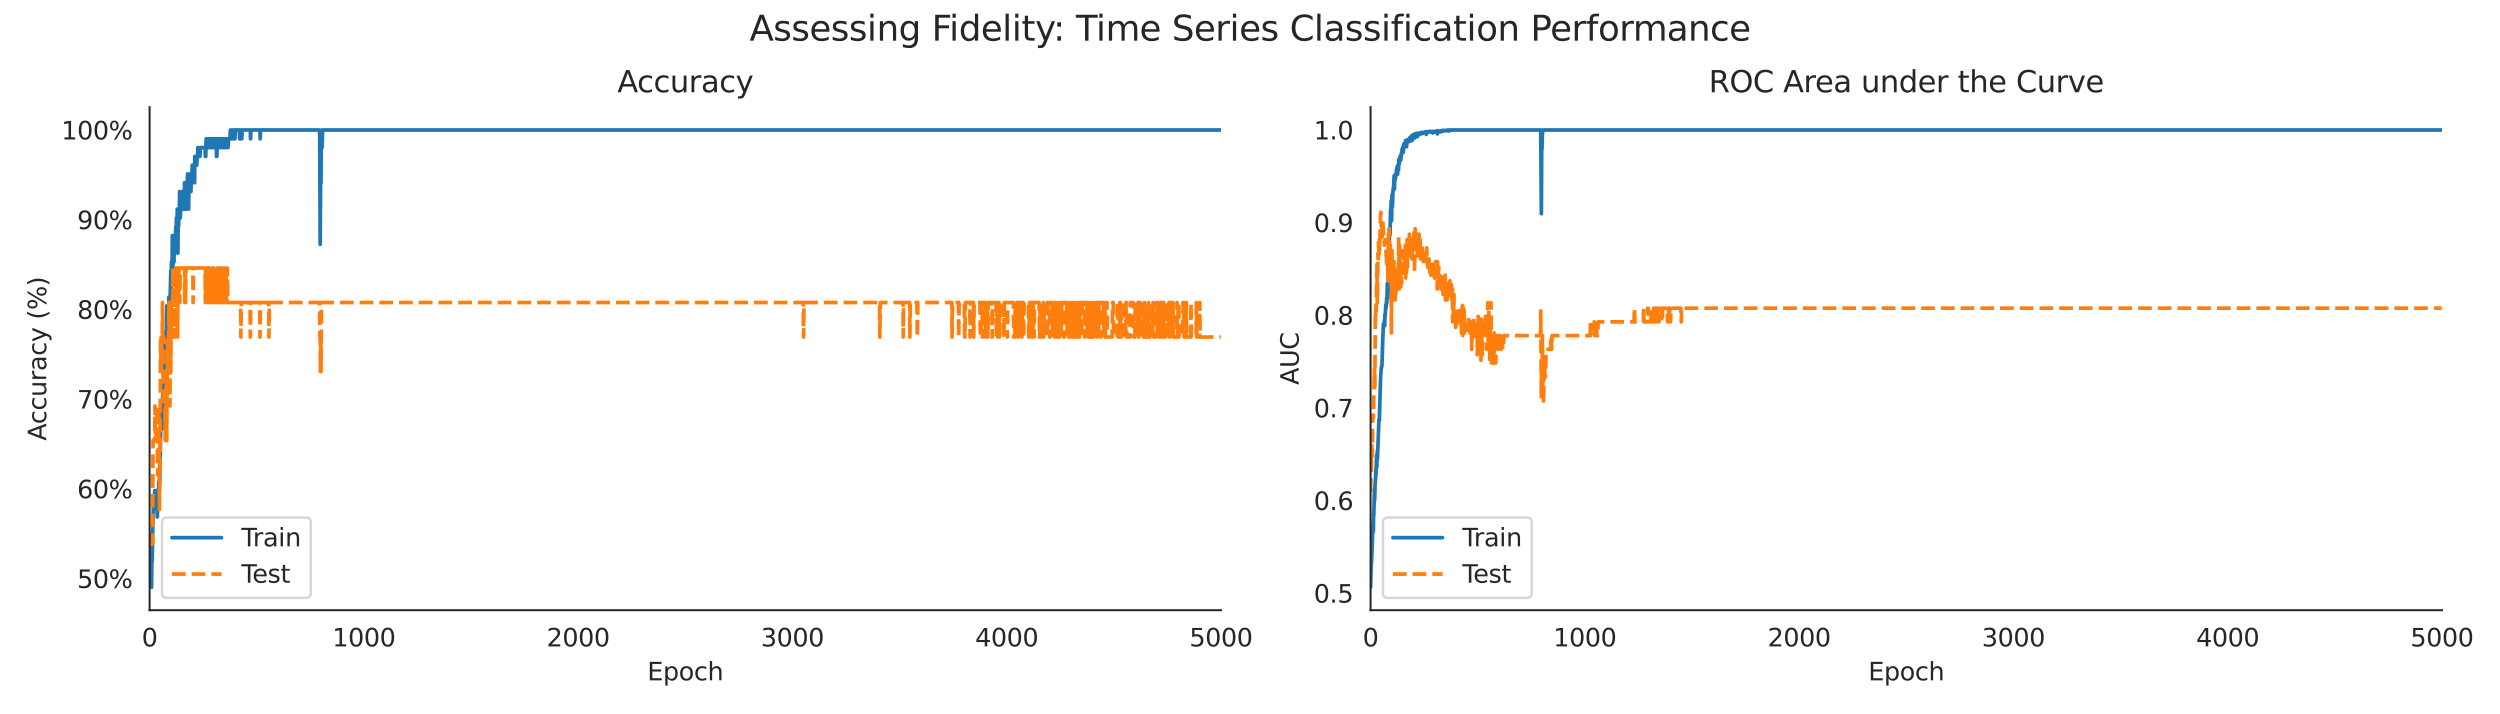 <?xml version="1.0" encoding="utf-8" standalone="no"?>
<!DOCTYPE svg PUBLIC "-//W3C//DTD SVG 1.1//EN"
  "http://www.w3.org/Graphics/SVG/1.1/DTD/svg11.dtd">
<svg xmlns:xlink="http://www.w3.org/1999/xlink" width="1008pt" height="288pt" viewBox="0 0 1008 288" xmlns="http://www.w3.org/2000/svg" version="1.1">
 <defs>
  <style type="text/css">*{stroke-linejoin: round; stroke-linecap: butt}</style>
 </defs>
 <g id="figure_1">
  <g id="patch_1">
   <path d="M 0 288 
L 1008 288 
L 1008 0 
L 0 0 
z
" style="fill: #ffffff"/>
  </g>
  <g id="axes_1">
   <g id="patch_2">
    <path d="M 60.32 246.04 
L 492.3 246.04 
L 492.3 43.2 
L 60.32 43.2 
z
" style="fill: #ffffff"/>
   </g>
   <g id="matplotlib.axis_1">
    <g id="xtick_1">
     <g id="text_1">
      <!-- 0 -->
      <g style="fill: #262626" transform="translate(57.139 260.638) scale(0.1 -0.1)">
       <defs>
        <path id="DejaVuSans-30" d="M 2034 4250 
Q 1547 4250 1301 3770 
Q 1056 3291 1056 2328 
Q 1056 1369 1301 889 
Q 1547 409 2034 409 
Q 2525 409 2770 889 
Q 3016 1369 3016 2328 
Q 3016 3291 2770 3770 
Q 2525 4250 2034 4250 
z
M 2034 4750 
Q 2819 4750 3233 4129 
Q 3647 3509 3647 2328 
Q 3647 1150 3233 529 
Q 2819 -91 2034 -91 
Q 1250 -91 836 529 
Q 422 1150 422 2328 
Q 422 3509 836 4129 
Q 1250 4750 2034 4750 
z
" transform="scale(0.016)"/>
       </defs>
       <use xlink:href="#DejaVuSans-30"/>
      </g>
     </g>
    </g>
    <g id="xtick_2">
     <g id="text_2">
      <!-- 1000 -->
      <g style="fill: #262626" transform="translate(133.991 260.638) scale(0.1 -0.1)">
       <defs>
        <path id="DejaVuSans-31" d="M 794 531 
L 1825 531 
L 1825 4091 
L 703 3866 
L 703 4441 
L 1819 4666 
L 2450 4666 
L 2450 531 
L 3481 531 
L 3481 0 
L 794 0 
L 794 531 
z
" transform="scale(0.016)"/>
       </defs>
       <use xlink:href="#DejaVuSans-31"/>
       <use xlink:href="#DejaVuSans-30" x="63.623"/>
       <use xlink:href="#DejaVuSans-30" x="127.246"/>
       <use xlink:href="#DejaVuSans-30" x="190.869"/>
      </g>
     </g>
    </g>
    <g id="xtick_3">
     <g id="text_3">
      <!-- 2000 -->
      <g style="fill: #262626" transform="translate(220.387 260.638) scale(0.1 -0.1)">
       <defs>
        <path id="DejaVuSans-32" d="M 1228 531 
L 3431 531 
L 3431 0 
L 469 0 
L 469 531 
Q 828 903 1448 1529 
Q 2069 2156 2228 2338 
Q 2531 2678 2651 2914 
Q 2772 3150 2772 3378 
Q 2772 3750 2511 3984 
Q 2250 4219 1831 4219 
Q 1534 4219 1204 4116 
Q 875 4013 500 3803 
L 500 4441 
Q 881 4594 1212 4672 
Q 1544 4750 1819 4750 
Q 2544 4750 2975 4387 
Q 3406 4025 3406 3419 
Q 3406 3131 3298 2873 
Q 3191 2616 2906 2266 
Q 2828 2175 2409 1742 
Q 1991 1309 1228 531 
z
" transform="scale(0.016)"/>
       </defs>
       <use xlink:href="#DejaVuSans-32"/>
       <use xlink:href="#DejaVuSans-30" x="63.623"/>
       <use xlink:href="#DejaVuSans-30" x="127.246"/>
       <use xlink:href="#DejaVuSans-30" x="190.869"/>
      </g>
     </g>
    </g>
    <g id="xtick_4">
     <g id="text_4">
      <!-- 3000 -->
      <g style="fill: #262626" transform="translate(306.783 260.638) scale(0.1 -0.1)">
       <defs>
        <path id="DejaVuSans-33" d="M 2597 2516 
Q 3050 2419 3304 2112 
Q 3559 1806 3559 1356 
Q 3559 666 3084 287 
Q 2609 -91 1734 -91 
Q 1441 -91 1130 -33 
Q 819 25 488 141 
L 488 750 
Q 750 597 1062 519 
Q 1375 441 1716 441 
Q 2309 441 2620 675 
Q 2931 909 2931 1356 
Q 2931 1769 2642 2001 
Q 2353 2234 1838 2234 
L 1294 2234 
L 1294 2753 
L 1863 2753 
Q 2328 2753 2575 2939 
Q 2822 3125 2822 3475 
Q 2822 3834 2567 4026 
Q 2313 4219 1838 4219 
Q 1578 4219 1281 4162 
Q 984 4106 628 3988 
L 628 4550 
Q 988 4650 1302 4700 
Q 1616 4750 1894 4750 
Q 2613 4750 3031 4423 
Q 3450 4097 3450 3541 
Q 3450 3153 3228 2886 
Q 3006 2619 2597 2516 
z
" transform="scale(0.016)"/>
       </defs>
       <use xlink:href="#DejaVuSans-33"/>
       <use xlink:href="#DejaVuSans-30" x="63.623"/>
       <use xlink:href="#DejaVuSans-30" x="127.246"/>
       <use xlink:href="#DejaVuSans-30" x="190.869"/>
      </g>
     </g>
    </g>
    <g id="xtick_5">
     <g id="text_5">
      <!-- 4000 -->
      <g style="fill: #262626" transform="translate(393.179 260.638) scale(0.1 -0.1)">
       <defs>
        <path id="DejaVuSans-34" d="M 2419 4116 
L 825 1625 
L 2419 1625 
L 2419 4116 
z
M 2253 4666 
L 3047 4666 
L 3047 1625 
L 3713 1625 
L 3713 1100 
L 3047 1100 
L 3047 0 
L 2419 0 
L 2419 1100 
L 313 1100 
L 313 1709 
L 2253 4666 
z
" transform="scale(0.016)"/>
       </defs>
       <use xlink:href="#DejaVuSans-34"/>
       <use xlink:href="#DejaVuSans-30" x="63.623"/>
       <use xlink:href="#DejaVuSans-30" x="127.246"/>
       <use xlink:href="#DejaVuSans-30" x="190.869"/>
      </g>
     </g>
    </g>
    <g id="xtick_6">
     <g id="text_6">
      <!-- 5000 -->
      <g style="fill: #262626" transform="translate(479.575 260.638) scale(0.1 -0.1)">
       <defs>
        <path id="DejaVuSans-35" d="M 691 4666 
L 3169 4666 
L 3169 4134 
L 1269 4134 
L 1269 2991 
Q 1406 3038 1543 3061 
Q 1681 3084 1819 3084 
Q 2600 3084 3056 2656 
Q 3513 2228 3513 1497 
Q 3513 744 3044 326 
Q 2575 -91 1722 -91 
Q 1428 -91 1123 -41 
Q 819 9 494 109 
L 494 744 
Q 775 591 1075 516 
Q 1375 441 1709 441 
Q 2250 441 2565 725 
Q 2881 1009 2881 1497 
Q 2881 1984 2565 2268 
Q 2250 2553 1709 2553 
Q 1456 2553 1204 2497 
Q 953 2441 691 2322 
L 691 4666 
z
" transform="scale(0.016)"/>
       </defs>
       <use xlink:href="#DejaVuSans-35"/>
       <use xlink:href="#DejaVuSans-30" x="63.623"/>
       <use xlink:href="#DejaVuSans-30" x="127.246"/>
       <use xlink:href="#DejaVuSans-30" x="190.869"/>
      </g>
     </g>
    </g>
    <g id="text_7">
     <!-- Epoch -->
     <g style="fill: #262626" transform="translate(260.999 274.317) scale(0.1 -0.1)">
      <defs>
       <path id="DejaVuSans-45" d="M 628 4666 
L 3578 4666 
L 3578 4134 
L 1259 4134 
L 1259 2753 
L 3481 2753 
L 3481 2222 
L 1259 2222 
L 1259 531 
L 3634 531 
L 3634 0 
L 628 0 
L 628 4666 
z
" transform="scale(0.016)"/>
       <path id="DejaVuSans-70" d="M 1159 525 
L 1159 -1331 
L 581 -1331 
L 581 3500 
L 1159 3500 
L 1159 2969 
Q 1341 3281 1617 3432 
Q 1894 3584 2278 3584 
Q 2916 3584 3314 3078 
Q 3713 2572 3713 1747 
Q 3713 922 3314 415 
Q 2916 -91 2278 -91 
Q 1894 -91 1617 61 
Q 1341 213 1159 525 
z
M 3116 1747 
Q 3116 2381 2855 2742 
Q 2594 3103 2138 3103 
Q 1681 3103 1420 2742 
Q 1159 2381 1159 1747 
Q 1159 1113 1420 752 
Q 1681 391 2138 391 
Q 2594 391 2855 752 
Q 3116 1113 3116 1747 
z
" transform="scale(0.016)"/>
       <path id="DejaVuSans-6f" d="M 1959 3097 
Q 1497 3097 1228 2736 
Q 959 2375 959 1747 
Q 959 1119 1226 758 
Q 1494 397 1959 397 
Q 2419 397 2687 759 
Q 2956 1122 2956 1747 
Q 2956 2369 2687 2733 
Q 2419 3097 1959 3097 
z
M 1959 3584 
Q 2709 3584 3137 3096 
Q 3566 2609 3566 1747 
Q 3566 888 3137 398 
Q 2709 -91 1959 -91 
Q 1206 -91 779 398 
Q 353 888 353 1747 
Q 353 2609 779 3096 
Q 1206 3584 1959 3584 
z
" transform="scale(0.016)"/>
       <path id="DejaVuSans-63" d="M 3122 3366 
L 3122 2828 
Q 2878 2963 2633 3030 
Q 2388 3097 2138 3097 
Q 1578 3097 1268 2742 
Q 959 2388 959 1747 
Q 959 1106 1268 751 
Q 1578 397 2138 397 
Q 2388 397 2633 464 
Q 2878 531 3122 666 
L 3122 134 
Q 2881 22 2623 -34 
Q 2366 -91 2075 -91 
Q 1284 -91 818 406 
Q 353 903 353 1747 
Q 353 2603 823 3093 
Q 1294 3584 2113 3584 
Q 2378 3584 2631 3529 
Q 2884 3475 3122 3366 
z
" transform="scale(0.016)"/>
       <path id="DejaVuSans-68" d="M 3513 2113 
L 3513 0 
L 2938 0 
L 2938 2094 
Q 2938 2591 2744 2837 
Q 2550 3084 2163 3084 
Q 1697 3084 1428 2787 
Q 1159 2491 1159 1978 
L 1159 0 
L 581 0 
L 581 4863 
L 1159 4863 
L 1159 2956 
Q 1366 3272 1645 3428 
Q 1925 3584 2291 3584 
Q 2894 3584 3203 3211 
Q 3513 2838 3513 2113 
z
" transform="scale(0.016)"/>
      </defs>
      <use xlink:href="#DejaVuSans-45"/>
      <use xlink:href="#DejaVuSans-70" x="63.184"/>
      <use xlink:href="#DejaVuSans-6f" x="126.66"/>
      <use xlink:href="#DejaVuSans-63" x="187.842"/>
      <use xlink:href="#DejaVuSans-68" x="242.822"/>
     </g>
    </g>
   </g>
   <g id="matplotlib.axis_2">
    <g id="ytick_1">
     <g id="text_8">
      <!-- 50% -->
      <g style="fill: #262626" transform="translate(31.093 237.073) scale(0.1 -0.1)">
       <defs>
        <path id="DejaVuSans-25" d="M 4653 2053 
Q 4381 2053 4226 1822 
Q 4072 1591 4072 1178 
Q 4072 772 4226 539 
Q 4381 306 4653 306 
Q 4919 306 5073 539 
Q 5228 772 5228 1178 
Q 5228 1588 5073 1820 
Q 4919 2053 4653 2053 
z
M 4653 2450 
Q 5147 2450 5437 2106 
Q 5728 1763 5728 1178 
Q 5728 594 5436 251 
Q 5144 -91 4653 -91 
Q 4153 -91 3862 251 
Q 3572 594 3572 1178 
Q 3572 1766 3864 2108 
Q 4156 2450 4653 2450 
z
M 1428 4353 
Q 1159 4353 1004 4120 
Q 850 3888 850 3481 
Q 850 3069 1003 2837 
Q 1156 2606 1428 2606 
Q 1700 2606 1854 2837 
Q 2009 3069 2009 3481 
Q 2009 3884 1853 4118 
Q 1697 4353 1428 4353 
z
M 4250 4750 
L 4750 4750 
L 1831 -91 
L 1331 -91 
L 4250 4750 
z
M 1428 4750 
Q 1922 4750 2215 4408 
Q 2509 4066 2509 3481 
Q 2509 2891 2217 2550 
Q 1925 2209 1428 2209 
Q 931 2209 642 2551 
Q 353 2894 353 3481 
Q 353 4063 643 4406 
Q 934 4750 1428 4750 
z
" transform="scale(0.016)"/>
       </defs>
       <use xlink:href="#DejaVuSans-35"/>
       <use xlink:href="#DejaVuSans-30" x="63.623"/>
       <use xlink:href="#DejaVuSans-25" x="127.246"/>
      </g>
     </g>
    </g>
    <g id="ytick_2">
     <g id="text_9">
      <!-- 60% -->
      <g style="fill: #262626" transform="translate(31.093 200.902) scale(0.1 -0.1)">
       <defs>
        <path id="DejaVuSans-36" d="M 2113 2584 
Q 1688 2584 1439 2293 
Q 1191 2003 1191 1497 
Q 1191 994 1439 701 
Q 1688 409 2113 409 
Q 2538 409 2786 701 
Q 3034 994 3034 1497 
Q 3034 2003 2786 2293 
Q 2538 2584 2113 2584 
z
M 3366 4563 
L 3366 3988 
Q 3128 4100 2886 4159 
Q 2644 4219 2406 4219 
Q 1781 4219 1451 3797 
Q 1122 3375 1075 2522 
Q 1259 2794 1537 2939 
Q 1816 3084 2150 3084 
Q 2853 3084 3261 2657 
Q 3669 2231 3669 1497 
Q 3669 778 3244 343 
Q 2819 -91 2113 -91 
Q 1303 -91 875 529 
Q 447 1150 447 2328 
Q 447 3434 972 4092 
Q 1497 4750 2381 4750 
Q 2619 4750 2861 4703 
Q 3103 4656 3366 4563 
z
" transform="scale(0.016)"/>
       </defs>
       <use xlink:href="#DejaVuSans-36"/>
       <use xlink:href="#DejaVuSans-30" x="63.623"/>
       <use xlink:href="#DejaVuSans-25" x="127.246"/>
      </g>
     </g>
    </g>
    <g id="ytick_3">
     <g id="text_10">
      <!-- 70% -->
      <g style="fill: #262626" transform="translate(31.093 164.732) scale(0.1 -0.1)">
       <defs>
        <path id="DejaVuSans-37" d="M 525 4666 
L 3525 4666 
L 3525 4397 
L 1831 0 
L 1172 0 
L 2766 4134 
L 525 4134 
L 525 4666 
z
" transform="scale(0.016)"/>
       </defs>
       <use xlink:href="#DejaVuSans-37"/>
       <use xlink:href="#DejaVuSans-30" x="63.623"/>
       <use xlink:href="#DejaVuSans-25" x="127.246"/>
      </g>
     </g>
    </g>
    <g id="ytick_4">
     <g id="text_11">
      <!-- 80% -->
      <g style="fill: #262626" transform="translate(31.093 128.561) scale(0.1 -0.1)">
       <defs>
        <path id="DejaVuSans-38" d="M 2034 2216 
Q 1584 2216 1326 1975 
Q 1069 1734 1069 1313 
Q 1069 891 1326 650 
Q 1584 409 2034 409 
Q 2484 409 2743 651 
Q 3003 894 3003 1313 
Q 3003 1734 2745 1975 
Q 2488 2216 2034 2216 
z
M 1403 2484 
Q 997 2584 770 2862 
Q 544 3141 544 3541 
Q 544 4100 942 4425 
Q 1341 4750 2034 4750 
Q 2731 4750 3128 4425 
Q 3525 4100 3525 3541 
Q 3525 3141 3298 2862 
Q 3072 2584 2669 2484 
Q 3125 2378 3379 2068 
Q 3634 1759 3634 1313 
Q 3634 634 3220 271 
Q 2806 -91 2034 -91 
Q 1263 -91 848 271 
Q 434 634 434 1313 
Q 434 1759 690 2068 
Q 947 2378 1403 2484 
z
M 1172 3481 
Q 1172 3119 1398 2916 
Q 1625 2713 2034 2713 
Q 2441 2713 2670 2916 
Q 2900 3119 2900 3481 
Q 2900 3844 2670 4047 
Q 2441 4250 2034 4250 
Q 1625 4250 1398 4047 
Q 1172 3844 1172 3481 
z
" transform="scale(0.016)"/>
       </defs>
       <use xlink:href="#DejaVuSans-38"/>
       <use xlink:href="#DejaVuSans-30" x="63.623"/>
       <use xlink:href="#DejaVuSans-25" x="127.246"/>
      </g>
     </g>
    </g>
    <g id="ytick_5">
     <g id="text_12">
      <!-- 90% -->
      <g style="fill: #262626" transform="translate(31.093 92.39) scale(0.1 -0.1)">
       <defs>
        <path id="DejaVuSans-39" d="M 703 97 
L 703 672 
Q 941 559 1184 500 
Q 1428 441 1663 441 
Q 2288 441 2617 861 
Q 2947 1281 2994 2138 
Q 2813 1869 2534 1725 
Q 2256 1581 1919 1581 
Q 1219 1581 811 2004 
Q 403 2428 403 3163 
Q 403 3881 828 4315 
Q 1253 4750 1959 4750 
Q 2769 4750 3195 4129 
Q 3622 3509 3622 2328 
Q 3622 1225 3098 567 
Q 2575 -91 1691 -91 
Q 1453 -91 1209 -44 
Q 966 3 703 97 
z
M 1959 2075 
Q 2384 2075 2632 2365 
Q 2881 2656 2881 3163 
Q 2881 3666 2632 3958 
Q 2384 4250 1959 4250 
Q 1534 4250 1286 3958 
Q 1038 3666 1038 3163 
Q 1038 2656 1286 2365 
Q 1534 2075 1959 2075 
z
" transform="scale(0.016)"/>
       </defs>
       <use xlink:href="#DejaVuSans-39"/>
       <use xlink:href="#DejaVuSans-30" x="63.623"/>
       <use xlink:href="#DejaVuSans-25" x="127.246"/>
      </g>
     </g>
    </g>
    <g id="ytick_6">
     <g id="text_13">
      <!-- 100% -->
      <g style="fill: #262626" transform="translate(24.731 56.219) scale(0.1 -0.1)">
       <use xlink:href="#DejaVuSans-31"/>
       <use xlink:href="#DejaVuSans-30" x="63.623"/>
       <use xlink:href="#DejaVuSans-30" x="127.246"/>
       <use xlink:href="#DejaVuSans-25" x="190.869"/>
      </g>
     </g>
    </g>
    <g id="text_14">
     <!-- Accuracy (%) -->
     <g style="fill: #262626" transform="translate(18.651 177.69) rotate(-90) scale(0.1 -0.1)">
      <defs>
       <path id="DejaVuSans-41" d="M 2188 4044 
L 1331 1722 
L 3047 1722 
L 2188 4044 
z
M 1831 4666 
L 2547 4666 
L 4325 0 
L 3669 0 
L 3244 1197 
L 1141 1197 
L 716 0 
L 50 0 
L 1831 4666 
z
" transform="scale(0.016)"/>
       <path id="DejaVuSans-75" d="M 544 1381 
L 544 3500 
L 1119 3500 
L 1119 1403 
Q 1119 906 1312 657 
Q 1506 409 1894 409 
Q 2359 409 2629 706 
Q 2900 1003 2900 1516 
L 2900 3500 
L 3475 3500 
L 3475 0 
L 2900 0 
L 2900 538 
Q 2691 219 2414 64 
Q 2138 -91 1772 -91 
Q 1169 -91 856 284 
Q 544 659 544 1381 
z
M 1991 3584 
L 1991 3584 
z
" transform="scale(0.016)"/>
       <path id="DejaVuSans-72" d="M 2631 2963 
Q 2534 3019 2420 3045 
Q 2306 3072 2169 3072 
Q 1681 3072 1420 2755 
Q 1159 2438 1159 1844 
L 1159 0 
L 581 0 
L 581 3500 
L 1159 3500 
L 1159 2956 
Q 1341 3275 1631 3429 
Q 1922 3584 2338 3584 
Q 2397 3584 2469 3576 
Q 2541 3569 2628 3553 
L 2631 2963 
z
" transform="scale(0.016)"/>
       <path id="DejaVuSans-61" d="M 2194 1759 
Q 1497 1759 1228 1600 
Q 959 1441 959 1056 
Q 959 750 1161 570 
Q 1363 391 1709 391 
Q 2188 391 2477 730 
Q 2766 1069 2766 1631 
L 2766 1759 
L 2194 1759 
z
M 3341 1997 
L 3341 0 
L 2766 0 
L 2766 531 
Q 2569 213 2275 61 
Q 1981 -91 1556 -91 
Q 1019 -91 701 211 
Q 384 513 384 1019 
Q 384 1609 779 1909 
Q 1175 2209 1959 2209 
L 2766 2209 
L 2766 2266 
Q 2766 2663 2505 2880 
Q 2244 3097 1772 3097 
Q 1472 3097 1187 3025 
Q 903 2953 641 2809 
L 641 3341 
Q 956 3463 1253 3523 
Q 1550 3584 1831 3584 
Q 2591 3584 2966 3190 
Q 3341 2797 3341 1997 
z
" transform="scale(0.016)"/>
       <path id="DejaVuSans-79" d="M 2059 -325 
Q 1816 -950 1584 -1140 
Q 1353 -1331 966 -1331 
L 506 -1331 
L 506 -850 
L 844 -850 
Q 1081 -850 1212 -737 
Q 1344 -625 1503 -206 
L 1606 56 
L 191 3500 
L 800 3500 
L 1894 763 
L 2988 3500 
L 3597 3500 
L 2059 -325 
z
" transform="scale(0.016)"/>
       <path id="DejaVuSans-20" transform="scale(0.016)"/>
       <path id="DejaVuSans-28" d="M 1984 4856 
Q 1566 4138 1362 3434 
Q 1159 2731 1159 2009 
Q 1159 1288 1364 580 
Q 1569 -128 1984 -844 
L 1484 -844 
Q 1016 -109 783 600 
Q 550 1309 550 2009 
Q 550 2706 781 3412 
Q 1013 4119 1484 4856 
L 1984 4856 
z
" transform="scale(0.016)"/>
       <path id="DejaVuSans-29" d="M 513 4856 
L 1013 4856 
Q 1481 4119 1714 3412 
Q 1947 2706 1947 2009 
Q 1947 1309 1714 600 
Q 1481 -109 1013 -844 
L 513 -844 
Q 928 -128 1133 580 
Q 1338 1288 1338 2009 
Q 1338 2731 1133 3434 
Q 928 4138 513 4856 
z
" transform="scale(0.016)"/>
      </defs>
      <use xlink:href="#DejaVuSans-41"/>
      <use xlink:href="#DejaVuSans-63" x="66.658"/>
      <use xlink:href="#DejaVuSans-63" x="121.639"/>
      <use xlink:href="#DejaVuSans-75" x="176.619"/>
      <use xlink:href="#DejaVuSans-72" x="239.998"/>
      <use xlink:href="#DejaVuSans-61" x="281.111"/>
      <use xlink:href="#DejaVuSans-63" x="342.391"/>
      <use xlink:href="#DejaVuSans-79" x="397.371"/>
      <use xlink:href="#DejaVuSans-20" x="456.551"/>
      <use xlink:href="#DejaVuSans-28" x="488.338"/>
      <use xlink:href="#DejaVuSans-25" x="527.352"/>
      <use xlink:href="#DejaVuSans-29" x="622.371"/>
     </g>
    </g>
   </g>
   <g id="line2d_1">
    <path d="M 60.32 219.089 
L 60.406 219.089 
L 60.579 215.543 
L 60.666 215.543 
L 60.838 219.089 
L 60.925 219.089 
L 61.098 236.82 
L 61.27 222.635 
L 61.357 226.182 
L 61.616 211.997 
L 61.962 201.358 
L 62.048 201.358 
L 62.134 204.905 
L 62.394 197.812 
L 62.566 201.358 
L 62.739 201.358 
L 62.825 204.905 
L 63.085 197.812 
L 63.257 197.812 
L 63.43 208.451 
L 63.517 204.905 
L 63.689 197.812 
L 63.862 201.358 
L 64.035 194.266 
L 64.381 194.266 
L 64.553 183.628 
L 64.64 183.628 
L 64.813 165.897 
L 64.985 169.443 
L 65.072 169.443 
L 65.158 165.897 
L 65.331 172.989 
L 65.417 162.351 
L 65.504 165.897 
L 65.59 158.805 
L 65.677 162.351 
L 65.763 155.258 
L 65.849 158.805 
L 65.936 155.258 
L 66.022 165.897 
L 66.195 162.351 
L 66.281 144.62 
L 66.368 148.166 
L 66.541 133.982 
L 66.713 141.074 
L 66.886 133.982 
L 67.059 133.982 
L 67.232 123.343 
L 67.318 130.435 
L 67.404 126.889 
L 67.491 137.528 
L 67.664 130.435 
L 67.75 126.889 
L 67.836 130.435 
L 67.923 126.889 
L 68.009 130.435 
L 68.096 119.797 
L 68.268 123.343 
L 68.355 123.343 
L 68.441 126.889 
L 68.873 109.158 
L 69.046 116.251 
L 69.132 105.612 
L 69.219 112.705 
L 69.392 109.158 
L 69.478 94.974 
L 69.651 109.158 
L 69.996 98.52 
L 70.169 105.612 
L 70.256 94.974 
L 70.515 102.066 
L 70.86 91.428 
L 70.947 91.428 
L 71.033 94.974 
L 71.12 87.882 
L 71.292 91.428 
L 71.379 91.428 
L 71.465 84.335 
L 71.724 102.066 
L 71.897 84.335 
L 71.983 91.428 
L 72.243 84.335 
L 72.329 84.335 
L 72.415 77.243 
L 72.588 87.882 
L 72.675 87.882 
L 72.847 84.335 
L 72.934 84.335 
L 73.107 80.789 
L 73.279 84.335 
L 73.452 77.243 
L 73.539 84.335 
L 73.798 77.243 
L 73.971 80.789 
L 74.057 77.243 
L 74.23 84.335 
L 74.403 73.697 
L 74.575 84.335 
L 74.748 77.243 
L 74.921 84.335 
L 75.094 73.697 
L 75.18 80.789 
L 75.439 73.697 
L 75.526 73.697 
L 75.612 70.151 
L 75.785 77.243 
L 75.958 73.697 
L 76.044 84.335 
L 76.217 73.697 
L 76.303 73.697 
L 76.476 70.151 
L 76.562 73.697 
L 76.735 70.151 
L 76.908 70.151 
L 76.994 77.243 
L 77.167 70.151 
L 77.254 73.697 
L 77.513 66.605 
L 77.772 66.605 
L 77.945 70.151 
L 78.204 70.151 
L 78.377 73.697 
L 78.463 73.697 
L 78.55 63.058 
L 78.722 66.605 
L 78.809 66.605 
L 78.982 63.058 
L 79.068 63.058 
L 79.241 66.605 
L 79.327 66.605 
L 79.5 63.058 
L 79.673 63.058 
L 79.759 59.512 
L 79.932 63.058 
L 80.018 59.512 
L 80.191 63.058 
L 80.364 63.058 
L 80.537 59.512 
L 80.623 63.058 
L 80.796 59.512 
L 82.697 59.512 
L 82.783 63.058 
L 82.869 59.512 
L 82.956 63.058 
L 83.129 55.966 
L 83.301 59.512 
L 83.733 59.512 
L 83.82 55.966 
L 83.993 59.512 
L 84.165 59.512 
L 84.252 55.966 
L 84.424 59.512 
L 84.856 59.512 
L 85.029 55.966 
L 85.116 55.966 
L 85.288 59.512 
L 85.461 55.966 
L 85.634 59.512 
L 85.72 59.512 
L 85.807 55.966 
L 85.98 59.512 
L 86.066 55.966 
L 86.239 59.512 
L 86.325 59.512 
L 86.498 55.966 
L 86.671 55.966 
L 86.757 59.512 
L 86.93 55.966 
L 87.103 59.512 
L 87.189 55.966 
L 87.276 63.058 
L 87.362 59.512 
L 87.448 63.058 
L 87.621 55.966 
L 88.226 55.966 
L 88.399 59.512 
L 88.571 55.966 
L 88.744 59.512 
L 88.831 55.966 
L 88.917 59.512 
L 89.09 55.966 
L 89.263 59.512 
L 89.435 55.966 
L 89.954 55.966 
L 90.127 59.512 
L 90.213 55.966 
L 90.386 59.512 
L 90.559 55.966 
L 90.991 55.966 
L 91.077 59.512 
L 91.25 55.966 
L 91.768 55.966 
L 91.941 59.512 
L 92.114 55.966 
L 92.719 55.966 
L 92.891 52.42 
L 92.978 52.42 
L 93.15 55.966 
L 93.323 55.966 
L 93.496 52.42 
L 93.669 52.42 
L 93.842 55.966 
L 94.014 52.42 
L 94.101 52.42 
L 94.274 55.966 
L 94.446 52.42 
L 94.619 52.42 
L 94.706 55.966 
L 94.878 52.42 
L 96.52 52.42 
L 96.606 55.966 
L 96.779 52.42 
L 96.866 55.966 
L 97.038 52.42 
L 97.125 55.966 
L 97.211 52.42 
L 97.384 55.966 
L 97.47 55.966 
L 97.643 52.42 
L 100.926 52.42 
L 101.013 55.966 
L 101.185 52.42 
L 104.814 52.42 
L 104.9 55.966 
L 105.073 52.42 
L 128.832 52.42 
L 128.918 55.966 
L 129.091 98.52 
L 129.35 59.512 
L 129.437 73.697 
L 129.523 55.966 
L 129.61 59.512 
L 129.696 59.512 
L 129.782 52.42 
L 129.869 59.512 
L 130.042 52.42 
L 492.214 52.42 
L 492.214 52.42 
" clip-path="url(#p9c6bc26908)" style="fill: none; stroke: #1f77b4; stroke-width: 1.5; stroke-linecap: round"/>
   </g>
   <g id="line2d_2">
    <path d="M 60.32 219.362 
L 61.53 219.362 
L 61.702 177.627 
L 62.394 177.627 
L 62.48 163.715 
L 62.653 177.627 
L 62.998 177.627 
L 63.171 163.715 
L 63.344 177.627 
L 63.43 177.627 
L 63.603 191.538 
L 63.776 191.538 
L 64.035 163.715 
L 64.294 205.45 
L 64.467 191.538 
L 64.553 191.538 
L 64.726 135.891 
L 64.813 149.803 
L 64.985 135.891 
L 65.072 149.803 
L 65.245 135.891 
L 65.417 135.891 
L 65.504 121.979 
L 65.849 163.715 
L 65.936 163.715 
L 66.022 135.891 
L 66.281 163.715 
L 66.541 163.715 
L 66.627 177.627 
L 66.8 163.715 
L 66.886 177.627 
L 67.059 149.803 
L 67.232 177.627 
L 67.404 149.803 
L 67.491 163.715 
L 67.577 135.891 
L 67.75 149.803 
L 67.923 149.803 
L 68.096 121.979 
L 68.355 149.803 
L 68.441 121.979 
L 68.528 163.715 
L 68.7 121.979 
L 68.787 121.979 
L 68.873 149.803 
L 69.046 121.979 
L 69.305 121.979 
L 69.478 135.891 
L 69.564 135.891 
L 69.737 108.067 
L 69.91 135.891 
L 70.083 108.067 
L 70.342 135.891 
L 70.428 135.891 
L 70.601 108.067 
L 70.774 108.067 
L 70.86 121.979 
L 71.033 108.067 
L 71.12 108.067 
L 71.206 121.979 
L 71.379 108.067 
L 71.465 121.979 
L 71.551 108.067 
L 71.638 135.891 
L 71.724 108.067 
L 71.811 121.979 
L 71.897 108.067 
L 71.983 121.979 
L 72.156 108.067 
L 72.415 108.067 
L 72.502 121.979 
L 72.675 108.067 
L 74.403 108.067 
L 74.489 121.979 
L 74.662 108.067 
L 74.748 108.067 
L 74.835 121.979 
L 75.007 108.067 
L 77.772 108.067 
L 77.858 121.979 
L 78.031 108.067 
L 82.697 108.067 
L 82.783 121.979 
L 82.869 108.067 
L 82.956 121.979 
L 83.042 108.067 
L 83.215 121.979 
L 83.301 121.979 
L 83.474 108.067 
L 84.338 108.067 
L 84.424 121.979 
L 84.597 108.067 
L 85.116 108.067 
L 85.202 121.979 
L 85.375 108.067 
L 85.461 108.067 
L 85.548 121.979 
L 85.72 108.067 
L 85.893 121.979 
L 86.066 108.067 
L 86.152 108.067 
L 86.325 121.979 
L 86.671 121.979 
L 86.757 108.067 
L 86.93 121.979 
L 87.448 121.979 
L 87.621 108.067 
L 87.708 108.067 
L 87.88 121.979 
L 88.399 121.979 
L 88.485 108.067 
L 88.658 121.979 
L 88.744 108.067 
L 88.917 121.979 
L 89.09 108.067 
L 89.176 121.979 
L 89.349 108.067 
L 89.522 108.067 
L 89.695 121.979 
L 90.386 121.979 
L 90.559 108.067 
L 90.731 121.979 
L 91.077 121.979 
L 91.163 108.067 
L 91.336 121.979 
L 91.595 121.979 
L 91.682 108.067 
L 91.855 121.979 
L 97.038 121.979 
L 97.125 135.891 
L 97.297 121.979 
L 100.84 121.979 
L 100.926 135.891 
L 101.099 121.979 
L 104.728 121.979 
L 104.814 135.891 
L 104.987 121.979 
L 108.356 121.979 
L 108.443 135.891 
L 108.615 121.979 
L 128.832 121.979 
L 129.005 135.891 
L 129.091 135.891 
L 129.178 149.803 
L 129.35 135.891 
L 129.437 149.803 
L 129.61 121.979 
L 323.828 121.979 
L 324.001 135.891 
L 324.173 121.979 
L 354.671 121.979 
L 354.758 135.891 
L 354.93 121.979 
L 364.088 121.979 
L 364.175 135.891 
L 364.348 121.979 
L 366.767 121.979 
L 366.853 135.891 
L 367.026 121.979 
L 369.704 121.979 
L 369.877 135.891 
L 370.05 121.979 
L 383.787 121.979 
L 383.873 135.891 
L 384.046 121.979 
L 386.465 121.979 
L 386.551 135.891 
L 386.724 121.979 
L 388.798 121.979 
L 388.97 135.891 
L 389.057 135.891 
L 389.23 121.979 
L 391.044 121.979 
L 391.13 135.891 
L 391.303 121.979 
L 392.513 121.979 
L 392.599 135.891 
L 392.772 121.979 
L 395.104 121.979 
L 395.277 135.891 
L 395.536 135.891 
L 395.709 121.979 
L 395.968 121.979 
L 396.141 135.891 
L 396.314 121.979 
L 397.264 121.979 
L 397.437 135.891 
L 397.524 135.891 
L 397.696 121.979 
L 398.128 121.979 
L 398.301 135.891 
L 398.474 121.979 
L 399.943 121.979 
L 400.029 135.891 
L 400.202 121.979 
L 401.584 121.979 
L 401.757 135.891 
L 401.93 121.979 
L 402.189 121.979 
L 402.275 135.891 
L 402.448 121.979 
L 402.794 121.979 
L 402.967 135.891 
L 403.139 121.979 
L 404.522 121.979 
L 404.694 135.891 
L 404.781 135.891 
L 404.954 121.979 
L 405.99 121.979 
L 406.163 135.891 
L 406.336 121.979 
L 408.582 121.979 
L 408.755 135.891 
L 409.187 135.891 
L 409.36 121.979 
L 409.792 121.979 
L 409.965 135.891 
L 410.137 121.979 
L 410.31 121.979 
L 410.483 135.891 
L 410.656 121.979 
L 411.001 121.979 
L 411.174 135.891 
L 411.261 135.891 
L 411.433 121.979 
L 411.865 121.979 
L 412.038 135.891 
L 412.211 121.979 
L 412.47 121.979 
L 412.643 135.891 
L 412.729 135.891 
L 412.902 121.979 
L 414.63 121.979 
L 414.803 135.891 
L 414.889 135.891 
L 415.062 121.979 
L 415.926 121.979 
L 416.012 135.891 
L 416.099 121.979 
L 416.272 135.891 
L 416.444 135.891 
L 416.617 121.979 
L 416.704 121.979 
L 416.876 135.891 
L 416.963 135.891 
L 417.135 121.979 
L 418.95 121.979 
L 419.123 135.891 
L 419.209 135.891 
L 419.382 121.979 
L 419.9 121.979 
L 420.073 135.891 
L 420.505 135.891 
L 420.678 121.979 
L 420.851 135.891 
L 421.023 121.979 
L 422.146 121.979 
L 422.319 135.891 
L 422.492 121.979 
L 423.097 121.979 
L 423.27 135.891 
L 423.356 135.891 
L 423.529 121.979 
L 424.22 121.979 
L 424.393 135.891 
L 424.566 135.891 
L 424.738 121.979 
L 425.17 121.979 
L 425.257 135.891 
L 425.429 121.979 
L 425.861 121.979 
L 425.948 135.891 
L 426.121 121.979 
L 426.38 121.979 
L 426.553 135.891 
L 426.898 135.891 
L 426.985 121.979 
L 427.157 135.891 
L 427.33 121.979 
L 427.503 135.891 
L 427.935 135.891 
L 428.108 121.979 
L 428.799 121.979 
L 428.972 135.891 
L 429.231 135.891 
L 429.404 121.979 
L 430.095 121.979 
L 430.268 135.891 
L 430.44 121.979 
L 430.786 121.979 
L 430.959 135.891 
L 431.218 135.891 
L 431.391 121.979 
L 431.477 121.979 
L 431.65 135.891 
L 431.823 135.891 
L 431.996 121.979 
L 432.082 121.979 
L 432.255 135.891 
L 432.341 135.891 
L 432.514 121.979 
L 432.773 121.979 
L 432.946 135.891 
L 433.205 135.891 
L 433.292 121.979 
L 433.464 135.891 
L 433.637 121.979 
L 433.81 135.891 
L 433.983 135.891 
L 434.155 121.979 
L 434.415 121.979 
L 434.587 135.891 
L 434.674 135.891 
L 434.847 121.979 
L 435.106 121.979 
L 435.279 135.891 
L 435.451 121.979 
L 435.97 121.979 
L 436.143 135.891 
L 436.315 121.979 
L 437.179 121.979 
L 437.352 135.891 
L 437.525 135.891 
L 437.698 121.979 
L 438.216 121.979 
L 438.389 135.891 
L 438.562 121.979 
L 438.734 121.979 
L 438.907 135.891 
L 439.08 135.891 
L 439.253 121.979 
L 439.339 121.979 
L 439.426 135.891 
L 439.598 121.979 
L 439.771 121.979 
L 439.944 135.891 
L 440.462 135.891 
L 440.635 121.979 
L 440.894 121.979 
L 440.981 135.891 
L 441.154 121.979 
L 441.586 121.979 
L 441.758 135.891 
L 441.931 121.979 
L 442.19 121.979 
L 442.363 135.891 
L 442.536 121.979 
L 442.881 121.979 
L 442.968 135.891 
L 443.141 121.979 
L 443.573 121.979 
L 443.745 135.891 
L 443.918 135.891 
L 444.091 121.979 
L 444.955 121.979 
L 445.128 135.891 
L 445.214 135.891 
L 445.387 121.979 
L 445.473 121.979 
L 445.646 135.891 
L 445.733 135.891 
L 445.905 121.979 
L 446.337 121.979 
L 446.51 135.891 
L 448.411 135.891 
L 448.584 121.979 
L 448.843 121.979 
L 449.016 135.891 
L 450.398 135.891 
L 450.571 121.979 
L 450.744 121.979 
L 450.916 135.891 
L 451.348 135.891 
L 451.521 121.979 
L 451.694 121.979 
L 451.867 135.891 
L 452.126 135.891 
L 452.299 121.979 
L 452.731 121.979 
L 452.903 135.891 
L 453.854 135.891 
L 454.027 121.979 
L 454.113 121.979 
L 454.286 135.891 
L 455.582 135.891 
L 455.754 121.979 
L 456.878 121.979 
L 457.05 135.891 
L 457.569 135.891 
L 457.742 121.979 
L 458.087 121.979 
L 458.26 135.891 
L 458.692 135.891 
L 458.865 121.979 
L 458.951 121.979 
L 459.124 135.891 
L 459.21 135.891 
L 459.383 121.979 
L 459.729 121.979 
L 459.901 135.891 
L 460.679 135.891 
L 460.852 121.979 
L 461.025 135.891 
L 461.197 135.891 
L 461.37 121.979 
L 461.457 121.979 
L 461.629 135.891 
L 461.889 135.891 
L 462.061 121.979 
L 462.234 121.979 
L 462.407 135.891 
L 462.925 135.891 
L 463.098 121.979 
L 463.271 135.891 
L 463.53 135.891 
L 463.617 121.979 
L 463.789 135.891 
L 464.74 135.891 
L 464.912 121.979 
L 465.085 135.891 
L 466.208 135.891 
L 466.381 121.979 
L 466.468 121.979 
L 466.64 135.891 
L 467.418 135.891 
L 467.504 121.979 
L 467.591 135.891 
L 467.764 121.979 
L 468.368 121.979 
L 468.541 135.891 
L 468.714 121.979 
L 468.887 121.979 
L 468.973 135.891 
L 469.146 121.979 
L 469.232 121.979 
L 469.405 135.891 
L 469.923 135.891 
L 470.096 121.979 
L 470.183 121.979 
L 470.355 135.891 
L 471.133 135.891 
L 471.306 121.979 
L 471.392 121.979 
L 471.565 135.891 
L 471.651 135.891 
L 471.824 121.979 
L 472.17 121.979 
L 472.343 135.891 
L 472.861 135.891 
L 472.947 121.979 
L 473.12 135.891 
L 474.416 135.891 
L 474.589 121.979 
L 474.762 135.891 
L 474.848 135.891 
L 475.021 121.979 
L 475.28 121.979 
L 475.453 135.891 
L 476.835 135.891 
L 477.008 121.979 
L 477.267 121.979 
L 477.44 135.891 
L 478.217 135.891 
L 478.304 121.979 
L 478.477 135.891 
L 480.032 135.891 
L 480.205 121.979 
L 480.377 135.891 
L 482.278 135.891 
L 482.364 121.979 
L 482.537 135.891 
L 483.66 135.891 
L 483.747 121.979 
L 483.92 135.891 
L 492.214 135.891 
L 492.214 135.891 
" clip-path="url(#p9c6bc26908)" style="fill: none; stroke-dasharray: 5.55,2.4; stroke-dashoffset: 0; stroke: #ff7f0e; stroke-width: 1.5"/>
   </g>
   <g id="patch_3">
    <path d="M 60.32 246.04 
L 60.32 43.2 
" style="fill: none; stroke: #262626; stroke-width: 0.8; stroke-linejoin: miter; stroke-linecap: square"/>
   </g>
   <g id="patch_4">
    <path d="M 60.32 246.04 
L 492.3 246.04 
" style="fill: none; stroke: #262626; stroke-width: 0.8; stroke-linejoin: miter; stroke-linecap: square"/>
   </g>
   <g id="text_15">
    <!-- Accuracy -->
    <g style="fill: #262626" transform="translate(248.916 37.2) scale(0.12 -0.12)">
     <use xlink:href="#DejaVuSans-41"/>
     <use xlink:href="#DejaVuSans-63" x="66.658"/>
     <use xlink:href="#DejaVuSans-63" x="121.639"/>
     <use xlink:href="#DejaVuSans-75" x="176.619"/>
     <use xlink:href="#DejaVuSans-72" x="239.998"/>
     <use xlink:href="#DejaVuSans-61" x="281.111"/>
     <use xlink:href="#DejaVuSans-63" x="342.391"/>
     <use xlink:href="#DejaVuSans-79" x="397.371"/>
    </g>
   </g>
   <g id="legend_1">
    <g id="patch_5">
     <path d="M 67.32 241.04 
L 123.308 241.04 
Q 125.308 241.04 125.308 239.04 
L 125.308 210.684 
Q 125.308 208.684 123.308 208.684 
L 67.32 208.684 
Q 65.32 208.684 65.32 210.684 
L 65.32 239.04 
Q 65.32 241.04 67.32 241.04 
z
" style="fill: #ffffff; opacity: 0.8; stroke: #cccccc; stroke-linejoin: miter"/>
    </g>
    <g id="line2d_3">
     <path d="M 69.32 216.782 
L 79.32 216.782 
L 89.32 216.782 
" style="fill: none; stroke: #1f77b4; stroke-width: 1.5; stroke-linecap: round"/>
    </g>
    <g id="text_16">
     <!-- Train -->
     <g style="fill: #262626" transform="translate(97.32 220.282) scale(0.1 -0.1)">
      <defs>
       <path id="DejaVuSans-54" d="M -19 4666 
L 3928 4666 
L 3928 4134 
L 2272 4134 
L 2272 0 
L 1638 0 
L 1638 4134 
L -19 4134 
L -19 4666 
z
" transform="scale(0.016)"/>
       <path id="DejaVuSans-69" d="M 603 3500 
L 1178 3500 
L 1178 0 
L 603 0 
L 603 3500 
z
M 603 4863 
L 1178 4863 
L 1178 4134 
L 603 4134 
L 603 4863 
z
" transform="scale(0.016)"/>
       <path id="DejaVuSans-6e" d="M 3513 2113 
L 3513 0 
L 2938 0 
L 2938 2094 
Q 2938 2591 2744 2837 
Q 2550 3084 2163 3084 
Q 1697 3084 1428 2787 
Q 1159 2491 1159 1978 
L 1159 0 
L 581 0 
L 581 3500 
L 1159 3500 
L 1159 2956 
Q 1366 3272 1645 3428 
Q 1925 3584 2291 3584 
Q 2894 3584 3203 3211 
Q 3513 2838 3513 2113 
z
" transform="scale(0.016)"/>
      </defs>
      <use xlink:href="#DejaVuSans-54"/>
      <use xlink:href="#DejaVuSans-72" x="46.334"/>
      <use xlink:href="#DejaVuSans-61" x="87.447"/>
      <use xlink:href="#DejaVuSans-69" x="148.727"/>
      <use xlink:href="#DejaVuSans-6e" x="176.51"/>
     </g>
    </g>
    <g id="line2d_4">
     <path d="M 69.32 231.46 
L 79.32 231.46 
L 89.32 231.46 
" style="fill: none; stroke-dasharray: 5.55,2.4; stroke-dashoffset: 0; stroke: #ff7f0e; stroke-width: 1.5"/>
    </g>
    <g id="text_17">
     <!-- Test -->
     <g style="fill: #262626" transform="translate(97.32 234.96) scale(0.1 -0.1)">
      <defs>
       <path id="DejaVuSans-65" d="M 3597 1894 
L 3597 1613 
L 953 1613 
Q 991 1019 1311 708 
Q 1631 397 2203 397 
Q 2534 397 2845 478 
Q 3156 559 3463 722 
L 3463 178 
Q 3153 47 2828 -22 
Q 2503 -91 2169 -91 
Q 1331 -91 842 396 
Q 353 884 353 1716 
Q 353 2575 817 3079 
Q 1281 3584 2069 3584 
Q 2775 3584 3186 3129 
Q 3597 2675 3597 1894 
z
M 3022 2063 
Q 3016 2534 2758 2815 
Q 2500 3097 2075 3097 
Q 1594 3097 1305 2825 
Q 1016 2553 972 2059 
L 3022 2063 
z
" transform="scale(0.016)"/>
       <path id="DejaVuSans-73" d="M 2834 3397 
L 2834 2853 
Q 2591 2978 2328 3040 
Q 2066 3103 1784 3103 
Q 1356 3103 1142 2972 
Q 928 2841 928 2578 
Q 928 2378 1081 2264 
Q 1234 2150 1697 2047 
L 1894 2003 
Q 2506 1872 2764 1633 
Q 3022 1394 3022 966 
Q 3022 478 2636 193 
Q 2250 -91 1575 -91 
Q 1294 -91 989 -36 
Q 684 19 347 128 
L 347 722 
Q 666 556 975 473 
Q 1284 391 1588 391 
Q 1994 391 2212 530 
Q 2431 669 2431 922 
Q 2431 1156 2273 1281 
Q 2116 1406 1581 1522 
L 1381 1569 
Q 847 1681 609 1914 
Q 372 2147 372 2553 
Q 372 3047 722 3315 
Q 1072 3584 1716 3584 
Q 2034 3584 2315 3537 
Q 2597 3491 2834 3397 
z
" transform="scale(0.016)"/>
       <path id="DejaVuSans-74" d="M 1172 4494 
L 1172 3500 
L 2356 3500 
L 2356 3053 
L 1172 3053 
L 1172 1153 
Q 1172 725 1289 603 
Q 1406 481 1766 481 
L 2356 481 
L 2356 0 
L 1766 0 
Q 1100 0 847 248 
Q 594 497 594 1153 
L 594 3053 
L 172 3053 
L 172 3500 
L 594 3500 
L 594 4494 
L 1172 4494 
z
" transform="scale(0.016)"/>
      </defs>
      <use xlink:href="#DejaVuSans-54"/>
      <use xlink:href="#DejaVuSans-65" x="44.084"/>
      <use xlink:href="#DejaVuSans-73" x="105.607"/>
      <use xlink:href="#DejaVuSans-74" x="157.707"/>
     </g>
    </g>
   </g>
  </g>
  <g id="axes_2">
   <g id="patch_6">
    <path d="M 552.62 246.04 
L 984.6 246.04 
L 984.6 43.2 
L 552.62 43.2 
z
" style="fill: #ffffff"/>
   </g>
   <g id="matplotlib.axis_3">
    <g id="xtick_7">
     <g id="text_18">
      <!-- 0 -->
      <g style="fill: #262626" transform="translate(549.439 260.638) scale(0.1 -0.1)">
       <use xlink:href="#DejaVuSans-30"/>
      </g>
     </g>
    </g>
    <g id="xtick_8">
     <g id="text_19">
      <!-- 1000 -->
      <g style="fill: #262626" transform="translate(626.291 260.638) scale(0.1 -0.1)">
       <use xlink:href="#DejaVuSans-31"/>
       <use xlink:href="#DejaVuSans-30" x="63.623"/>
       <use xlink:href="#DejaVuSans-30" x="127.246"/>
       <use xlink:href="#DejaVuSans-30" x="190.869"/>
      </g>
     </g>
    </g>
    <g id="xtick_9">
     <g id="text_20">
      <!-- 2000 -->
      <g style="fill: #262626" transform="translate(712.687 260.638) scale(0.1 -0.1)">
       <use xlink:href="#DejaVuSans-32"/>
       <use xlink:href="#DejaVuSans-30" x="63.623"/>
       <use xlink:href="#DejaVuSans-30" x="127.246"/>
       <use xlink:href="#DejaVuSans-30" x="190.869"/>
      </g>
     </g>
    </g>
    <g id="xtick_10">
     <g id="text_21">
      <!-- 3000 -->
      <g style="fill: #262626" transform="translate(799.083 260.638) scale(0.1 -0.1)">
       <use xlink:href="#DejaVuSans-33"/>
       <use xlink:href="#DejaVuSans-30" x="63.623"/>
       <use xlink:href="#DejaVuSans-30" x="127.246"/>
       <use xlink:href="#DejaVuSans-30" x="190.869"/>
      </g>
     </g>
    </g>
    <g id="xtick_11">
     <g id="text_22">
      <!-- 4000 -->
      <g style="fill: #262626" transform="translate(885.479 260.638) scale(0.1 -0.1)">
       <use xlink:href="#DejaVuSans-34"/>
       <use xlink:href="#DejaVuSans-30" x="63.623"/>
       <use xlink:href="#DejaVuSans-30" x="127.246"/>
       <use xlink:href="#DejaVuSans-30" x="190.869"/>
      </g>
     </g>
    </g>
    <g id="xtick_12">
     <g id="text_23">
      <!-- 5000 -->
      <g style="fill: #262626" transform="translate(971.875 260.638) scale(0.1 -0.1)">
       <use xlink:href="#DejaVuSans-35"/>
       <use xlink:href="#DejaVuSans-30" x="63.623"/>
       <use xlink:href="#DejaVuSans-30" x="127.246"/>
       <use xlink:href="#DejaVuSans-30" x="190.869"/>
      </g>
     </g>
    </g>
    <g id="text_24">
     <!-- Epoch -->
     <g style="fill: #262626" transform="translate(753.299 274.317) scale(0.1 -0.1)">
      <use xlink:href="#DejaVuSans-45"/>
      <use xlink:href="#DejaVuSans-70" x="63.184"/>
      <use xlink:href="#DejaVuSans-6f" x="126.66"/>
      <use xlink:href="#DejaVuSans-63" x="187.842"/>
      <use xlink:href="#DejaVuSans-68" x="242.822"/>
     </g>
    </g>
   </g>
   <g id="matplotlib.axis_4">
    <g id="ytick_7">
     <g id="text_25">
      <!-- 0.5 -->
      <g style="fill: #262626" transform="translate(529.717 242.989) scale(0.1 -0.1)">
       <defs>
        <path id="DejaVuSans-2e" d="M 684 794 
L 1344 794 
L 1344 0 
L 684 0 
L 684 794 
z
" transform="scale(0.016)"/>
       </defs>
       <use xlink:href="#DejaVuSans-30"/>
       <use xlink:href="#DejaVuSans-2e" x="63.623"/>
       <use xlink:href="#DejaVuSans-35" x="95.41"/>
      </g>
     </g>
    </g>
    <g id="ytick_8">
     <g id="text_26">
      <!-- 0.6 -->
      <g style="fill: #262626" transform="translate(529.717 205.635) scale(0.1 -0.1)">
       <use xlink:href="#DejaVuSans-30"/>
       <use xlink:href="#DejaVuSans-2e" x="63.623"/>
       <use xlink:href="#DejaVuSans-36" x="95.41"/>
      </g>
     </g>
    </g>
    <g id="ytick_9">
     <g id="text_27">
      <!-- 0.7 -->
      <g style="fill: #262626" transform="translate(529.717 168.281) scale(0.1 -0.1)">
       <use xlink:href="#DejaVuSans-30"/>
       <use xlink:href="#DejaVuSans-2e" x="63.623"/>
       <use xlink:href="#DejaVuSans-37" x="95.41"/>
      </g>
     </g>
    </g>
    <g id="ytick_10">
     <g id="text_28">
      <!-- 0.8 -->
      <g style="fill: #262626" transform="translate(529.717 130.927) scale(0.1 -0.1)">
       <use xlink:href="#DejaVuSans-30"/>
       <use xlink:href="#DejaVuSans-2e" x="63.623"/>
       <use xlink:href="#DejaVuSans-38" x="95.41"/>
      </g>
     </g>
    </g>
    <g id="ytick_11">
     <g id="text_29">
      <!-- 0.9 -->
      <g style="fill: #262626" transform="translate(529.717 93.573) scale(0.1 -0.1)">
       <use xlink:href="#DejaVuSans-30"/>
       <use xlink:href="#DejaVuSans-2e" x="63.623"/>
       <use xlink:href="#DejaVuSans-39" x="95.41"/>
      </g>
     </g>
    </g>
    <g id="ytick_12">
     <g id="text_30">
      <!-- 1.0 -->
      <g style="fill: #262626" transform="translate(529.717 56.219) scale(0.1 -0.1)">
       <use xlink:href="#DejaVuSans-31"/>
       <use xlink:href="#DejaVuSans-2e" x="63.623"/>
       <use xlink:href="#DejaVuSans-30" x="95.41"/>
      </g>
     </g>
    </g>
    <g id="text_31">
     <!-- AUC -->
     <g style="fill: #262626" transform="translate(523.637 155.191) rotate(-90) scale(0.1 -0.1)">
      <defs>
       <path id="DejaVuSans-55" d="M 556 4666 
L 1191 4666 
L 1191 1831 
Q 1191 1081 1462 751 
Q 1734 422 2344 422 
Q 2950 422 3222 751 
Q 3494 1081 3494 1831 
L 3494 4666 
L 4128 4666 
L 4128 1753 
Q 4128 841 3676 375 
Q 3225 -91 2344 -91 
Q 1459 -91 1007 375 
Q 556 841 556 1753 
L 556 4666 
z
" transform="scale(0.016)"/>
       <path id="DejaVuSans-43" d="M 4122 4306 
L 4122 3641 
Q 3803 3938 3442 4084 
Q 3081 4231 2675 4231 
Q 1875 4231 1450 3742 
Q 1025 3253 1025 2328 
Q 1025 1406 1450 917 
Q 1875 428 2675 428 
Q 3081 428 3442 575 
Q 3803 722 4122 1019 
L 4122 359 
Q 3791 134 3420 21 
Q 3050 -91 2638 -91 
Q 1578 -91 968 557 
Q 359 1206 359 2328 
Q 359 3453 968 4101 
Q 1578 4750 2638 4750 
Q 3056 4750 3426 4639 
Q 3797 4528 4122 4306 
z
" transform="scale(0.016)"/>
      </defs>
      <use xlink:href="#DejaVuSans-41"/>
      <use xlink:href="#DejaVuSans-55" x="68.408"/>
      <use xlink:href="#DejaVuSans-43" x="141.602"/>
     </g>
    </g>
   </g>
   <g id="line2d_5">
    <path d="M 552.62 236.82 
L 552.879 226.193 
L 552.966 227.198 
L 553.398 216.499 
L 553.657 210.467 
L 553.743 214.344 
L 553.83 207.164 
L 553.916 207.882 
L 554.175 197.183 
L 554.262 201.635 
L 554.434 195.028 
L 554.607 193.305 
L 554.694 189.571 
L 554.78 191.725 
L 555.039 183.683 
L 555.125 188.422 
L 555.298 182.031 
L 555.385 185.191 
L 555.989 169.178 
L 556.076 169.752 
L 556.162 169.25 
L 556.421 159.699 
L 556.681 151.801 
L 556.94 147.995 
L 557.026 148.282 
L 557.113 148.067 
L 557.199 147.277 
L 557.545 136.434 
L 557.804 130.618 
L 558.063 131.551 
L 558.236 128.894 
L 558.322 131.336 
L 558.409 126.812 
L 558.495 127.386 
L 558.668 124.873 
L 558.754 122.863 
L 558.927 123.868 
L 559.1 120.206 
L 559.186 122.001 
L 559.359 114.318 
L 559.618 120.206 
L 559.704 117.549 
L 559.877 99.597 
L 559.964 106.778 
L 560.05 105.342 
L 560.223 92.057 
L 560.396 95.073 
L 560.482 94.212 
L 560.655 84.733 
L 560.741 85.882 
L 560.828 84.446 
L 560.914 80.927 
L 561.087 88.97 
L 561.26 78.558 
L 561.432 83.297 
L 561.605 77.84 
L 561.692 76.332 
L 561.778 76.834 
L 562.124 70.874 
L 562.21 76.332 
L 562.469 70.515 
L 562.556 72.311 
L 562.728 71.233 
L 562.901 69.725 
L 562.988 70.444 
L 563.074 68.217 
L 563.16 69.366 
L 563.247 69.079 
L 563.333 67.212 
L 563.506 70.3 
L 563.679 66.422 
L 563.765 66.566 
L 563.851 68.648 
L 563.938 67.428 
L 564.024 64.268 
L 564.197 66.063 
L 564.37 63.909 
L 564.456 64.914 
L 564.543 63.047 
L 564.629 63.478 
L 564.715 62.688 
L 564.802 64.555 
L 564.888 63.837 
L 565.061 61.755 
L 565.147 62.114 
L 565.234 61.611 
L 565.32 60.175 
L 565.407 60.534 
L 565.493 60.462 
L 565.579 59.313 
L 565.666 61.539 
L 565.752 60.462 
L 565.839 61.324 
L 566.011 58.236 
L 566.098 57.949 
L 566.271 58.452 
L 566.357 57.877 
L 566.443 58.093 
L 566.53 59.098 
L 566.703 56.728 
L 566.875 58.38 
L 567.048 57.016 
L 567.135 59.17 
L 567.307 56.369 
L 567.394 56.441 
L 567.567 57.303 
L 567.739 56.657 
L 567.826 56.657 
L 567.912 56.154 
L 567.998 56.513 
L 568.085 56.082 
L 568.171 56.872 
L 568.258 56.441 
L 568.344 57.016 
L 568.517 55.364 
L 568.603 55.651 
L 568.776 56.154 
L 568.862 55.579 
L 569.035 56.441 
L 569.208 54.718 
L 569.381 56.657 
L 569.554 55.149 
L 569.64 55.149 
L 569.726 54.287 
L 569.899 55.005 
L 569.986 54.646 
L 570.072 55.292 
L 570.158 54.861 
L 570.331 55.651 
L 570.418 55.292 
L 570.504 54 
L 570.59 54.143 
L 570.763 53.856 
L 570.936 55.005 
L 571.022 54.861 
L 571.282 53.713 
L 571.368 53.928 
L 571.454 55.149 
L 571.627 53.713 
L 571.714 53.856 
L 571.8 54 
L 572.059 53.713 
L 572.232 54.287 
L 572.318 54 
L 572.405 54.143 
L 572.491 53.856 
L 572.577 54 
L 572.75 53.569 
L 572.837 53.713 
L 572.923 53.856 
L 573.009 53.353 
L 573.096 53.641 
L 573.182 53.497 
L 573.355 53.928 
L 573.441 53.569 
L 573.528 53.641 
L 573.787 53.425 
L 573.873 53.641 
L 573.96 53.569 
L 574.046 53.425 
L 574.219 53.569 
L 574.478 53.21 
L 574.651 53.282 
L 574.737 53.497 
L 574.91 53.066 
L 575.083 54.215 
L 575.169 53.856 
L 575.342 53.425 
L 575.429 53.569 
L 575.601 53.066 
L 575.688 53.282 
L 575.774 53.21 
L 575.861 53.21 
L 575.947 53.066 
L 576.033 53.21 
L 576.12 52.994 
L 576.206 53.066 
L 576.293 53.21 
L 576.379 52.994 
L 576.552 53.282 
L 576.638 52.994 
L 576.811 53.138 
L 576.897 53.138 
L 576.984 52.994 
L 577.07 53.138 
L 577.243 52.994 
L 577.588 52.994 
L 577.675 53.641 
L 577.934 52.994 
L 578.02 53.138 
L 578.107 53.066 
L 578.193 52.994 
L 578.452 53.282 
L 578.625 52.994 
L 578.798 53.138 
L 578.884 52.923 
L 578.971 52.994 
L 579.057 52.994 
L 579.23 53.138 
L 579.403 52.707 
L 579.576 54 
L 579.748 52.779 
L 579.921 53.138 
L 580.008 52.923 
L 580.094 52.994 
L 580.267 52.851 
L 580.44 52.851 
L 580.612 52.851 
L 580.785 53.21 
L 580.871 52.707 
L 580.958 52.851 
L 581.044 52.779 
L 581.131 52.994 
L 581.303 52.707 
L 581.39 52.994 
L 581.476 52.564 
L 581.563 52.635 
L 581.908 52.851 
L 582.081 52.564 
L 582.254 52.779 
L 582.427 52.564 
L 582.513 52.779 
L 582.599 52.707 
L 582.772 52.564 
L 582.945 52.707 
L 583.118 52.564 
L 583.204 52.707 
L 583.377 52.492 
L 583.636 52.42 
L 583.809 52.707 
L 583.982 52.42 
L 584.068 52.851 
L 584.241 52.42 
L 584.932 52.42 
L 585.019 52.564 
L 585.191 52.42 
L 621.218 52.42 
L 621.478 86.169 
L 621.65 53.353 
L 621.737 60.247 
L 621.91 52.42 
L 621.996 53.425 
L 622.082 52.42 
L 622.169 52.564 
L 622.342 52.42 
L 984.514 52.42 
L 984.514 52.42 
" clip-path="url(#pa68f5c7789)" style="fill: none; stroke: #1f77b4; stroke-width: 1.5; stroke-linecap: round"/>
   </g>
   <g id="line2d_6">
    <path d="M 552.62 198.299 
L 552.879 185.037 
L 552.966 189.458 
L 553.052 179.512 
L 553.138 180.617 
L 553.225 179.512 
L 553.311 183.932 
L 553.484 167.355 
L 553.657 167.355 
L 553.743 168.46 
L 554.175 148.568 
L 554.262 156.304 
L 554.348 155.199 
L 554.521 126.465 
L 554.607 128.675 
L 554.78 122.044 
L 554.866 125.36 
L 555.212 106.572 
L 555.298 122.044 
L 555.385 120.939 
L 555.557 102.152 
L 555.644 104.362 
L 555.73 104.362 
L 555.817 97.731 
L 555.989 103.257 
L 556.076 101.046 
L 556.162 95.521 
L 556.249 101.046 
L 556.335 98.836 
L 556.594 87.785 
L 556.767 85.574 
L 556.94 91.1 
L 557.026 91.1 
L 557.113 89.995 
L 557.285 95.521 
L 557.545 88.89 
L 557.717 92.205 
L 558.149 98.836 
L 558.236 97.731 
L 558.409 96.626 
L 558.581 98.836 
L 558.754 98.836 
L 558.927 103.257 
L 559.013 103.257 
L 559.1 107.677 
L 559.186 106.572 
L 559.359 105.467 
L 559.445 105.467 
L 559.618 113.203 
L 559.791 94.416 
L 559.964 108.782 
L 560.136 92.205 
L 560.396 112.098 
L 560.568 98.836 
L 560.914 113.203 
L 561 134.201 
L 561.26 101.046 
L 561.346 112.098 
L 561.432 108.782 
L 561.778 118.729 
L 561.864 120.939 
L 562.037 105.467 
L 562.124 115.413 
L 562.383 107.677 
L 562.556 120.939 
L 562.642 110.993 
L 562.728 118.729 
L 562.901 112.098 
L 562.988 109.888 
L 563.074 118.729 
L 563.333 109.888 
L 563.419 114.308 
L 563.506 113.203 
L 563.592 109.888 
L 563.765 114.308 
L 563.851 112.098 
L 563.938 95.521 
L 564.111 117.624 
L 564.283 98.836 
L 564.37 110.993 
L 564.456 108.782 
L 564.543 105.467 
L 564.802 116.518 
L 564.975 112.098 
L 565.147 114.308 
L 565.579 101.046 
L 565.839 109.888 
L 565.925 102.152 
L 566.011 103.257 
L 566.098 103.257 
L 566.184 105.467 
L 566.357 101.046 
L 566.443 108.782 
L 566.616 98.836 
L 566.703 99.941 
L 566.789 112.098 
L 566.962 102.152 
L 567.135 109.888 
L 567.307 96.626 
L 567.48 107.677 
L 567.653 101.046 
L 567.739 102.152 
L 567.826 98.836 
L 567.998 102.152 
L 568.258 94.416 
L 568.43 98.836 
L 568.517 97.731 
L 568.69 103.257 
L 568.862 96.626 
L 568.949 102.152 
L 569.035 101.046 
L 569.122 99.941 
L 569.208 101.046 
L 569.294 104.362 
L 569.467 101.046 
L 569.726 96.626 
L 569.899 97.731 
L 570.158 93.31 
L 570.245 97.731 
L 570.331 109.888 
L 570.59 92.205 
L 570.85 99.941 
L 570.936 98.836 
L 571.022 94.416 
L 571.195 99.941 
L 571.282 94.416 
L 571.454 103.257 
L 571.541 94.416 
L 571.714 102.152 
L 572.059 97.731 
L 572.145 98.836 
L 572.232 94.416 
L 572.318 101.046 
L 572.405 98.836 
L 572.491 99.941 
L 572.577 96.626 
L 572.75 104.362 
L 572.923 101.046 
L 573.096 104.362 
L 573.269 99.941 
L 573.355 103.257 
L 573.441 99.941 
L 573.528 103.257 
L 573.701 102.152 
L 573.873 105.467 
L 573.96 105.467 
L 574.133 104.362 
L 574.219 104.362 
L 574.305 102.152 
L 574.392 104.362 
L 574.478 102.152 
L 574.651 105.467 
L 574.737 106.572 
L 574.91 103.257 
L 575.083 105.467 
L 575.256 99.941 
L 575.429 105.467 
L 575.515 106.572 
L 575.601 105.467 
L 575.688 107.677 
L 575.861 106.572 
L 576.033 108.782 
L 576.12 104.362 
L 576.206 105.467 
L 576.293 105.467 
L 576.379 106.572 
L 576.552 109.888 
L 576.724 106.572 
L 576.811 107.677 
L 576.984 110.993 
L 577.07 107.677 
L 577.156 108.782 
L 577.243 107.677 
L 577.329 109.888 
L 577.502 106.572 
L 577.675 108.782 
L 577.761 106.572 
L 578.02 108.782 
L 578.107 106.572 
L 578.28 109.888 
L 578.366 112.098 
L 578.539 108.782 
L 578.798 105.467 
L 579.23 110.993 
L 579.316 108.782 
L 579.403 110.993 
L 579.489 116.518 
L 579.576 105.467 
L 579.662 109.888 
L 579.748 107.677 
L 579.835 112.098 
L 579.921 110.993 
L 580.094 107.677 
L 580.267 114.308 
L 580.353 113.203 
L 580.44 116.518 
L 580.612 109.888 
L 580.699 112.098 
L 580.871 113.203 
L 580.958 113.203 
L 581.044 116.518 
L 581.217 112.098 
L 581.39 117.624 
L 581.476 109.888 
L 581.563 117.624 
L 581.649 116.518 
L 581.735 115.413 
L 581.822 118.729 
L 581.995 113.203 
L 582.081 116.518 
L 582.167 115.413 
L 582.254 112.098 
L 582.513 116.518 
L 582.686 110.993 
L 582.772 120.939 
L 582.859 119.834 
L 583.031 115.413 
L 583.291 115.413 
L 583.463 120.939 
L 583.55 118.729 
L 583.636 119.834 
L 583.809 114.308 
L 583.895 115.413 
L 584.068 118.729 
L 584.155 115.413 
L 584.327 119.834 
L 584.414 118.729 
L 584.587 113.203 
L 584.759 117.624 
L 584.846 116.518 
L 584.932 120.939 
L 585.191 113.203 
L 585.364 122.044 
L 585.45 119.834 
L 585.537 119.834 
L 585.623 116.518 
L 585.71 129.78 
L 585.882 118.729 
L 585.969 119.834 
L 586.055 128.675 
L 586.228 118.729 
L 586.314 129.78 
L 586.401 128.675 
L 586.574 125.36 
L 586.66 130.885 
L 586.746 126.465 
L 586.833 127.57 
L 586.919 131.99 
L 587.006 127.57 
L 587.092 128.675 
L 587.178 127.57 
L 587.351 130.885 
L 587.438 129.78 
L 587.61 126.465 
L 587.783 127.57 
L 587.87 127.57 
L 587.956 125.36 
L 588.215 129.78 
L 588.302 128.675 
L 588.388 125.36 
L 588.474 129.78 
L 588.561 128.675 
L 588.647 125.36 
L 588.734 126.465 
L 588.82 129.78 
L 588.906 127.57 
L 588.993 128.675 
L 589.079 131.99 
L 589.166 128.675 
L 589.252 134.201 
L 589.425 124.254 
L 589.511 133.096 
L 589.684 123.149 
L 589.77 135.306 
L 589.857 131.99 
L 590.029 131.99 
L 590.116 124.254 
L 590.289 130.885 
L 590.375 125.36 
L 590.548 134.201 
L 590.721 130.885 
L 590.893 133.096 
L 591.066 130.885 
L 591.153 130.885 
L 591.325 133.096 
L 591.412 131.99 
L 591.498 133.096 
L 591.671 131.99 
L 591.844 133.096 
L 591.93 133.096 
L 592.103 129.78 
L 592.276 127.57 
L 592.362 127.57 
L 592.708 134.201 
L 592.794 129.78 
L 592.881 131.99 
L 592.967 130.885 
L 593.053 134.201 
L 593.14 131.99 
L 593.226 135.306 
L 593.313 134.201 
L 593.399 140.832 
L 593.572 130.885 
L 593.658 136.411 
L 593.831 131.99 
L 593.917 136.411 
L 594.09 127.57 
L 594.176 127.57 
L 594.263 128.675 
L 594.436 136.411 
L 594.608 133.096 
L 594.695 134.201 
L 594.781 136.411 
L 594.954 135.306 
L 595.127 130.885 
L 595.386 130.885 
L 595.559 131.99 
L 595.645 143.042 
L 595.904 129.78 
L 595.991 127.57 
L 596.336 137.516 
L 596.509 135.306 
L 596.596 135.306 
L 596.682 134.201 
L 596.941 137.516 
L 597.114 145.252 
L 597.287 128.675 
L 597.546 143.042 
L 597.632 143.042 
L 597.805 130.885 
L 597.978 130.885 
L 598.237 128.675 
L 598.323 129.78 
L 598.496 133.096 
L 598.669 135.306 
L 598.755 135.306 
L 598.928 127.57 
L 599.101 127.57 
L 599.274 129.78 
L 599.36 140.832 
L 599.447 139.727 
L 599.533 127.57 
L 599.706 134.201 
L 599.879 122.044 
L 600.051 139.727 
L 600.138 140.832 
L 600.311 124.254 
L 600.397 135.306 
L 600.483 134.201 
L 600.57 135.306 
L 600.656 146.357 
L 600.829 128.675 
L 600.915 131.99 
L 601.088 134.201 
L 601.175 122.044 
L 601.347 146.357 
L 601.52 134.201 
L 601.693 146.357 
L 601.866 146.357 
L 602.039 139.727 
L 602.211 146.357 
L 602.384 134.201 
L 602.557 146.357 
L 603.075 146.357 
L 603.248 140.832 
L 603.507 140.832 
L 603.68 135.306 
L 603.853 140.832 
L 603.939 135.306 
L 604.112 140.832 
L 604.371 140.832 
L 604.544 135.306 
L 604.89 135.306 
L 605.062 140.832 
L 605.149 140.832 
L 605.322 135.306 
L 605.667 135.306 
L 605.84 140.832 
L 606.186 140.832 
L 606.358 135.306 
L 621.132 135.306 
L 621.218 125.36 
L 621.478 160.724 
L 621.564 146.357 
L 621.737 159.619 
L 621.91 135.306 
L 621.996 157.409 
L 622.169 146.357 
L 622.342 162.935 
L 622.687 146.357 
L 622.774 146.357 
L 622.946 151.883 
L 623.119 151.883 
L 623.378 140.832 
L 625.193 140.832 
L 625.365 135.306 
L 625.538 135.306 
L 625.625 140.832 
L 625.797 135.306 
L 641.176 135.306 
L 641.262 129.78 
L 641.435 135.306 
L 642.645 135.306 
L 642.817 129.78 
L 642.99 135.306 
L 643.163 135.306 
L 643.336 129.78 
L 643.681 129.78 
L 643.854 135.306 
L 644.2 135.306 
L 644.373 129.78 
L 658.887 129.78 
L 658.973 124.254 
L 659.146 129.78 
L 662.602 129.78 
L 662.689 124.254 
L 662.861 129.78 
L 664.157 129.78 
L 664.33 124.254 
L 664.503 124.254 
L 664.676 129.78 
L 665.626 129.78 
L 665.799 124.254 
L 665.972 129.78 
L 666.576 129.78 
L 666.749 124.254 
L 666.922 129.78 
L 667.095 124.254 
L 667.44 124.254 
L 667.527 129.78 
L 667.613 124.254 
L 667.786 129.78 
L 668.045 129.78 
L 668.218 124.254 
L 668.477 124.254 
L 668.65 129.78 
L 668.909 129.78 
L 669.082 124.254 
L 669.859 124.254 
L 670.032 129.78 
L 670.205 129.78 
L 670.378 124.254 
L 672.192 124.254 
L 672.365 129.78 
L 672.451 129.78 
L 672.624 124.254 
L 672.797 124.254 
L 672.97 129.78 
L 673.056 129.78 
L 673.229 124.254 
L 673.315 124.254 
L 673.488 129.78 
L 673.574 129.78 
L 673.747 124.254 
L 677.721 124.254 
L 677.894 129.78 
L 678.067 124.254 
L 984.514 124.254 
L 984.514 124.254 
" clip-path="url(#pa68f5c7789)" style="fill: none; stroke-dasharray: 5.55,2.4; stroke-dashoffset: 0; stroke: #ff7f0e; stroke-width: 1.5"/>
   </g>
   <g id="patch_7">
    <path d="M 552.62 246.04 
L 552.62 43.2 
" style="fill: none; stroke: #262626; stroke-width: 0.8; stroke-linejoin: miter; stroke-linecap: square"/>
   </g>
   <g id="patch_8">
    <path d="M 552.62 246.04 
L 984.6 246.04 
" style="fill: none; stroke: #262626; stroke-width: 0.8; stroke-linejoin: miter; stroke-linecap: square"/>
   </g>
   <g id="text_32">
    <!-- ROC Area under the Curve -->
    <g style="fill: #262626" transform="translate(688.975 37.2) scale(0.12 -0.12)">
     <defs>
      <path id="DejaVuSans-52" d="M 2841 2188 
Q 3044 2119 3236 1894 
Q 3428 1669 3622 1275 
L 4263 0 
L 3584 0 
L 2988 1197 
Q 2756 1666 2539 1819 
Q 2322 1972 1947 1972 
L 1259 1972 
L 1259 0 
L 628 0 
L 628 4666 
L 2053 4666 
Q 2853 4666 3247 4331 
Q 3641 3997 3641 3322 
Q 3641 2881 3436 2590 
Q 3231 2300 2841 2188 
z
M 1259 4147 
L 1259 2491 
L 2053 2491 
Q 2509 2491 2742 2702 
Q 2975 2913 2975 3322 
Q 2975 3731 2742 3939 
Q 2509 4147 2053 4147 
L 1259 4147 
z
" transform="scale(0.016)"/>
      <path id="DejaVuSans-4f" d="M 2522 4238 
Q 1834 4238 1429 3725 
Q 1025 3213 1025 2328 
Q 1025 1447 1429 934 
Q 1834 422 2522 422 
Q 3209 422 3611 934 
Q 4013 1447 4013 2328 
Q 4013 3213 3611 3725 
Q 3209 4238 2522 4238 
z
M 2522 4750 
Q 3503 4750 4090 4092 
Q 4678 3434 4678 2328 
Q 4678 1225 4090 567 
Q 3503 -91 2522 -91 
Q 1538 -91 948 565 
Q 359 1222 359 2328 
Q 359 3434 948 4092 
Q 1538 4750 2522 4750 
z
" transform="scale(0.016)"/>
      <path id="DejaVuSans-64" d="M 2906 2969 
L 2906 4863 
L 3481 4863 
L 3481 0 
L 2906 0 
L 2906 525 
Q 2725 213 2448 61 
Q 2172 -91 1784 -91 
Q 1150 -91 751 415 
Q 353 922 353 1747 
Q 353 2572 751 3078 
Q 1150 3584 1784 3584 
Q 2172 3584 2448 3432 
Q 2725 3281 2906 2969 
z
M 947 1747 
Q 947 1113 1208 752 
Q 1469 391 1925 391 
Q 2381 391 2643 752 
Q 2906 1113 2906 1747 
Q 2906 2381 2643 2742 
Q 2381 3103 1925 3103 
Q 1469 3103 1208 2742 
Q 947 2381 947 1747 
z
" transform="scale(0.016)"/>
      <path id="DejaVuSans-76" d="M 191 3500 
L 800 3500 
L 1894 563 
L 2988 3500 
L 3597 3500 
L 2284 0 
L 1503 0 
L 191 3500 
z
" transform="scale(0.016)"/>
     </defs>
     <use xlink:href="#DejaVuSans-52"/>
     <use xlink:href="#DejaVuSans-4f" x="69.482"/>
     <use xlink:href="#DejaVuSans-43" x="148.193"/>
     <use xlink:href="#DejaVuSans-20" x="218.018"/>
     <use xlink:href="#DejaVuSans-41" x="249.805"/>
     <use xlink:href="#DejaVuSans-72" x="318.213"/>
     <use xlink:href="#DejaVuSans-65" x="357.076"/>
     <use xlink:href="#DejaVuSans-61" x="418.6"/>
     <use xlink:href="#DejaVuSans-20" x="479.879"/>
     <use xlink:href="#DejaVuSans-75" x="511.666"/>
     <use xlink:href="#DejaVuSans-6e" x="575.045"/>
     <use xlink:href="#DejaVuSans-64" x="638.424"/>
     <use xlink:href="#DejaVuSans-65" x="701.9"/>
     <use xlink:href="#DejaVuSans-72" x="763.424"/>
     <use xlink:href="#DejaVuSans-20" x="804.537"/>
     <use xlink:href="#DejaVuSans-74" x="836.324"/>
     <use xlink:href="#DejaVuSans-68" x="875.533"/>
     <use xlink:href="#DejaVuSans-65" x="938.912"/>
     <use xlink:href="#DejaVuSans-20" x="1000.436"/>
     <use xlink:href="#DejaVuSans-43" x="1032.223"/>
     <use xlink:href="#DejaVuSans-75" x="1102.047"/>
     <use xlink:href="#DejaVuSans-72" x="1165.426"/>
     <use xlink:href="#DejaVuSans-76" x="1206.539"/>
     <use xlink:href="#DejaVuSans-65" x="1265.719"/>
    </g>
   </g>
   <g id="legend_2">
    <g id="patch_9">
     <path d="M 559.62 241.04 
L 615.607 241.04 
Q 617.607 241.04 617.607 239.04 
L 617.607 210.684 
Q 617.607 208.684 615.607 208.684 
L 559.62 208.684 
Q 557.62 208.684 557.62 210.684 
L 557.62 239.04 
Q 557.62 241.04 559.62 241.04 
z
" style="fill: #ffffff; opacity: 0.8; stroke: #cccccc; stroke-linejoin: miter"/>
    </g>
    <g id="line2d_7">
     <path d="M 561.62 216.782 
L 571.62 216.782 
L 581.62 216.782 
" style="fill: none; stroke: #1f77b4; stroke-width: 1.5; stroke-linecap: round"/>
    </g>
    <g id="text_33">
     <!-- Train -->
     <g style="fill: #262626" transform="translate(589.62 220.282) scale(0.1 -0.1)">
      <use xlink:href="#DejaVuSans-54"/>
      <use xlink:href="#DejaVuSans-72" x="46.334"/>
      <use xlink:href="#DejaVuSans-61" x="87.447"/>
      <use xlink:href="#DejaVuSans-69" x="148.727"/>
      <use xlink:href="#DejaVuSans-6e" x="176.51"/>
     </g>
    </g>
    <g id="line2d_8">
     <path d="M 561.62 231.46 
L 571.62 231.46 
L 581.62 231.46 
" style="fill: none; stroke-dasharray: 5.55,2.4; stroke-dashoffset: 0; stroke: #ff7f0e; stroke-width: 1.5"/>
    </g>
    <g id="text_34">
     <!-- Test -->
     <g style="fill: #262626" transform="translate(589.62 234.96) scale(0.1 -0.1)">
      <use xlink:href="#DejaVuSans-54"/>
      <use xlink:href="#DejaVuSans-65" x="44.084"/>
      <use xlink:href="#DejaVuSans-73" x="105.607"/>
      <use xlink:href="#DejaVuSans-74" x="157.707"/>
     </g>
    </g>
   </g>
  </g>
  <g id="text_35">
   <!-- Assessing Fidelity: Time Series Classification Performance -->
   <g style="fill: #262626" transform="translate(302.203 16.398) scale(0.14 -0.14)">
    <defs>
     <path id="DejaVuSans-67" d="M 2906 1791 
Q 2906 2416 2648 2759 
Q 2391 3103 1925 3103 
Q 1463 3103 1205 2759 
Q 947 2416 947 1791 
Q 947 1169 1205 825 
Q 1463 481 1925 481 
Q 2391 481 2648 825 
Q 2906 1169 2906 1791 
z
M 3481 434 
Q 3481 -459 3084 -895 
Q 2688 -1331 1869 -1331 
Q 1566 -1331 1297 -1286 
Q 1028 -1241 775 -1147 
L 775 -588 
Q 1028 -725 1275 -790 
Q 1522 -856 1778 -856 
Q 2344 -856 2625 -561 
Q 2906 -266 2906 331 
L 2906 616 
Q 2728 306 2450 153 
Q 2172 0 1784 0 
Q 1141 0 747 490 
Q 353 981 353 1791 
Q 353 2603 747 3093 
Q 1141 3584 1784 3584 
Q 2172 3584 2450 3431 
Q 2728 3278 2906 2969 
L 2906 3500 
L 3481 3500 
L 3481 434 
z
" transform="scale(0.016)"/>
     <path id="DejaVuSans-46" d="M 628 4666 
L 3309 4666 
L 3309 4134 
L 1259 4134 
L 1259 2759 
L 3109 2759 
L 3109 2228 
L 1259 2228 
L 1259 0 
L 628 0 
L 628 4666 
z
" transform="scale(0.016)"/>
     <path id="DejaVuSans-6c" d="M 603 4863 
L 1178 4863 
L 1178 0 
L 603 0 
L 603 4863 
z
" transform="scale(0.016)"/>
     <path id="DejaVuSans-3a" d="M 750 794 
L 1409 794 
L 1409 0 
L 750 0 
L 750 794 
z
M 750 3309 
L 1409 3309 
L 1409 2516 
L 750 2516 
L 750 3309 
z
" transform="scale(0.016)"/>
     <path id="DejaVuSans-6d" d="M 3328 2828 
Q 3544 3216 3844 3400 
Q 4144 3584 4550 3584 
Q 5097 3584 5394 3201 
Q 5691 2819 5691 2113 
L 5691 0 
L 5113 0 
L 5113 2094 
Q 5113 2597 4934 2840 
Q 4756 3084 4391 3084 
Q 3944 3084 3684 2787 
Q 3425 2491 3425 1978 
L 3425 0 
L 2847 0 
L 2847 2094 
Q 2847 2600 2669 2842 
Q 2491 3084 2119 3084 
Q 1678 3084 1418 2786 
Q 1159 2488 1159 1978 
L 1159 0 
L 581 0 
L 581 3500 
L 1159 3500 
L 1159 2956 
Q 1356 3278 1631 3431 
Q 1906 3584 2284 3584 
Q 2666 3584 2933 3390 
Q 3200 3197 3328 2828 
z
" transform="scale(0.016)"/>
     <path id="DejaVuSans-53" d="M 3425 4513 
L 3425 3897 
Q 3066 4069 2747 4153 
Q 2428 4238 2131 4238 
Q 1616 4238 1336 4038 
Q 1056 3838 1056 3469 
Q 1056 3159 1242 3001 
Q 1428 2844 1947 2747 
L 2328 2669 
Q 3034 2534 3370 2195 
Q 3706 1856 3706 1288 
Q 3706 609 3251 259 
Q 2797 -91 1919 -91 
Q 1588 -91 1214 -16 
Q 841 59 441 206 
L 441 856 
Q 825 641 1194 531 
Q 1563 422 1919 422 
Q 2459 422 2753 634 
Q 3047 847 3047 1241 
Q 3047 1584 2836 1778 
Q 2625 1972 2144 2069 
L 1759 2144 
Q 1053 2284 737 2584 
Q 422 2884 422 3419 
Q 422 4038 858 4394 
Q 1294 4750 2059 4750 
Q 2388 4750 2728 4690 
Q 3069 4631 3425 4513 
z
" transform="scale(0.016)"/>
     <path id="DejaVuSans-66" d="M 2375 4863 
L 2375 4384 
L 1825 4384 
Q 1516 4384 1395 4259 
Q 1275 4134 1275 3809 
L 1275 3500 
L 2222 3500 
L 2222 3053 
L 1275 3053 
L 1275 0 
L 697 0 
L 697 3053 
L 147 3053 
L 147 3500 
L 697 3500 
L 697 3744 
Q 697 4328 969 4595 
Q 1241 4863 1831 4863 
L 2375 4863 
z
" transform="scale(0.016)"/>
     <path id="DejaVuSans-50" d="M 1259 4147 
L 1259 2394 
L 2053 2394 
Q 2494 2394 2734 2622 
Q 2975 2850 2975 3272 
Q 2975 3691 2734 3919 
Q 2494 4147 2053 4147 
L 1259 4147 
z
M 628 4666 
L 2053 4666 
Q 2838 4666 3239 4311 
Q 3641 3956 3641 3272 
Q 3641 2581 3239 2228 
Q 2838 1875 2053 1875 
L 1259 1875 
L 1259 0 
L 628 0 
L 628 4666 
z
" transform="scale(0.016)"/>
    </defs>
    <use xlink:href="#DejaVuSans-41"/>
    <use xlink:href="#DejaVuSans-73" x="68.408"/>
    <use xlink:href="#DejaVuSans-73" x="120.508"/>
    <use xlink:href="#DejaVuSans-65" x="172.607"/>
    <use xlink:href="#DejaVuSans-73" x="234.131"/>
    <use xlink:href="#DejaVuSans-73" x="286.23"/>
    <use xlink:href="#DejaVuSans-69" x="338.33"/>
    <use xlink:href="#DejaVuSans-6e" x="366.113"/>
    <use xlink:href="#DejaVuSans-67" x="429.492"/>
    <use xlink:href="#DejaVuSans-20" x="492.969"/>
    <use xlink:href="#DejaVuSans-46" x="524.756"/>
    <use xlink:href="#DejaVuSans-69" x="575.025"/>
    <use xlink:href="#DejaVuSans-64" x="602.809"/>
    <use xlink:href="#DejaVuSans-65" x="666.285"/>
    <use xlink:href="#DejaVuSans-6c" x="727.809"/>
    <use xlink:href="#DejaVuSans-69" x="755.592"/>
    <use xlink:href="#DejaVuSans-74" x="783.375"/>
    <use xlink:href="#DejaVuSans-79" x="822.584"/>
    <use xlink:href="#DejaVuSans-3a" x="874.514"/>
    <use xlink:href="#DejaVuSans-20" x="908.205"/>
    <use xlink:href="#DejaVuSans-54" x="939.992"/>
    <use xlink:href="#DejaVuSans-69" x="997.951"/>
    <use xlink:href="#DejaVuSans-6d" x="1025.734"/>
    <use xlink:href="#DejaVuSans-65" x="1123.146"/>
    <use xlink:href="#DejaVuSans-20" x="1184.67"/>
    <use xlink:href="#DejaVuSans-53" x="1216.457"/>
    <use xlink:href="#DejaVuSans-65" x="1279.934"/>
    <use xlink:href="#DejaVuSans-72" x="1341.457"/>
    <use xlink:href="#DejaVuSans-69" x="1382.57"/>
    <use xlink:href="#DejaVuSans-65" x="1410.354"/>
    <use xlink:href="#DejaVuSans-73" x="1471.877"/>
    <use xlink:href="#DejaVuSans-20" x="1523.977"/>
    <use xlink:href="#DejaVuSans-43" x="1555.764"/>
    <use xlink:href="#DejaVuSans-6c" x="1625.588"/>
    <use xlink:href="#DejaVuSans-61" x="1653.371"/>
    <use xlink:href="#DejaVuSans-73" x="1714.65"/>
    <use xlink:href="#DejaVuSans-73" x="1766.75"/>
    <use xlink:href="#DejaVuSans-69" x="1818.85"/>
    <use xlink:href="#DejaVuSans-66" x="1846.633"/>
    <use xlink:href="#DejaVuSans-69" x="1881.838"/>
    <use xlink:href="#DejaVuSans-63" x="1909.621"/>
    <use xlink:href="#DejaVuSans-61" x="1964.602"/>
    <use xlink:href="#DejaVuSans-74" x="2025.881"/>
    <use xlink:href="#DejaVuSans-69" x="2065.09"/>
    <use xlink:href="#DejaVuSans-6f" x="2092.873"/>
    <use xlink:href="#DejaVuSans-6e" x="2154.055"/>
    <use xlink:href="#DejaVuSans-20" x="2217.434"/>
    <use xlink:href="#DejaVuSans-50" x="2249.221"/>
    <use xlink:href="#DejaVuSans-65" x="2305.898"/>
    <use xlink:href="#DejaVuSans-72" x="2367.422"/>
    <use xlink:href="#DejaVuSans-66" x="2408.535"/>
    <use xlink:href="#DejaVuSans-6f" x="2443.74"/>
    <use xlink:href="#DejaVuSans-72" x="2504.922"/>
    <use xlink:href="#DejaVuSans-6d" x="2544.285"/>
    <use xlink:href="#DejaVuSans-61" x="2641.697"/>
    <use xlink:href="#DejaVuSans-6e" x="2702.977"/>
    <use xlink:href="#DejaVuSans-63" x="2766.355"/>
    <use xlink:href="#DejaVuSans-65" x="2821.336"/>
   </g>
  </g>
 </g>
 <defs>
  <clipPath id="p9c6bc26908">
   <rect x="60.32" y="43.2" width="431.98" height="202.84"/>
  </clipPath>
  <clipPath id="pa68f5c7789">
   <rect x="552.62" y="43.2" width="431.98" height="202.84"/>
  </clipPath>
 </defs>
</svg>
